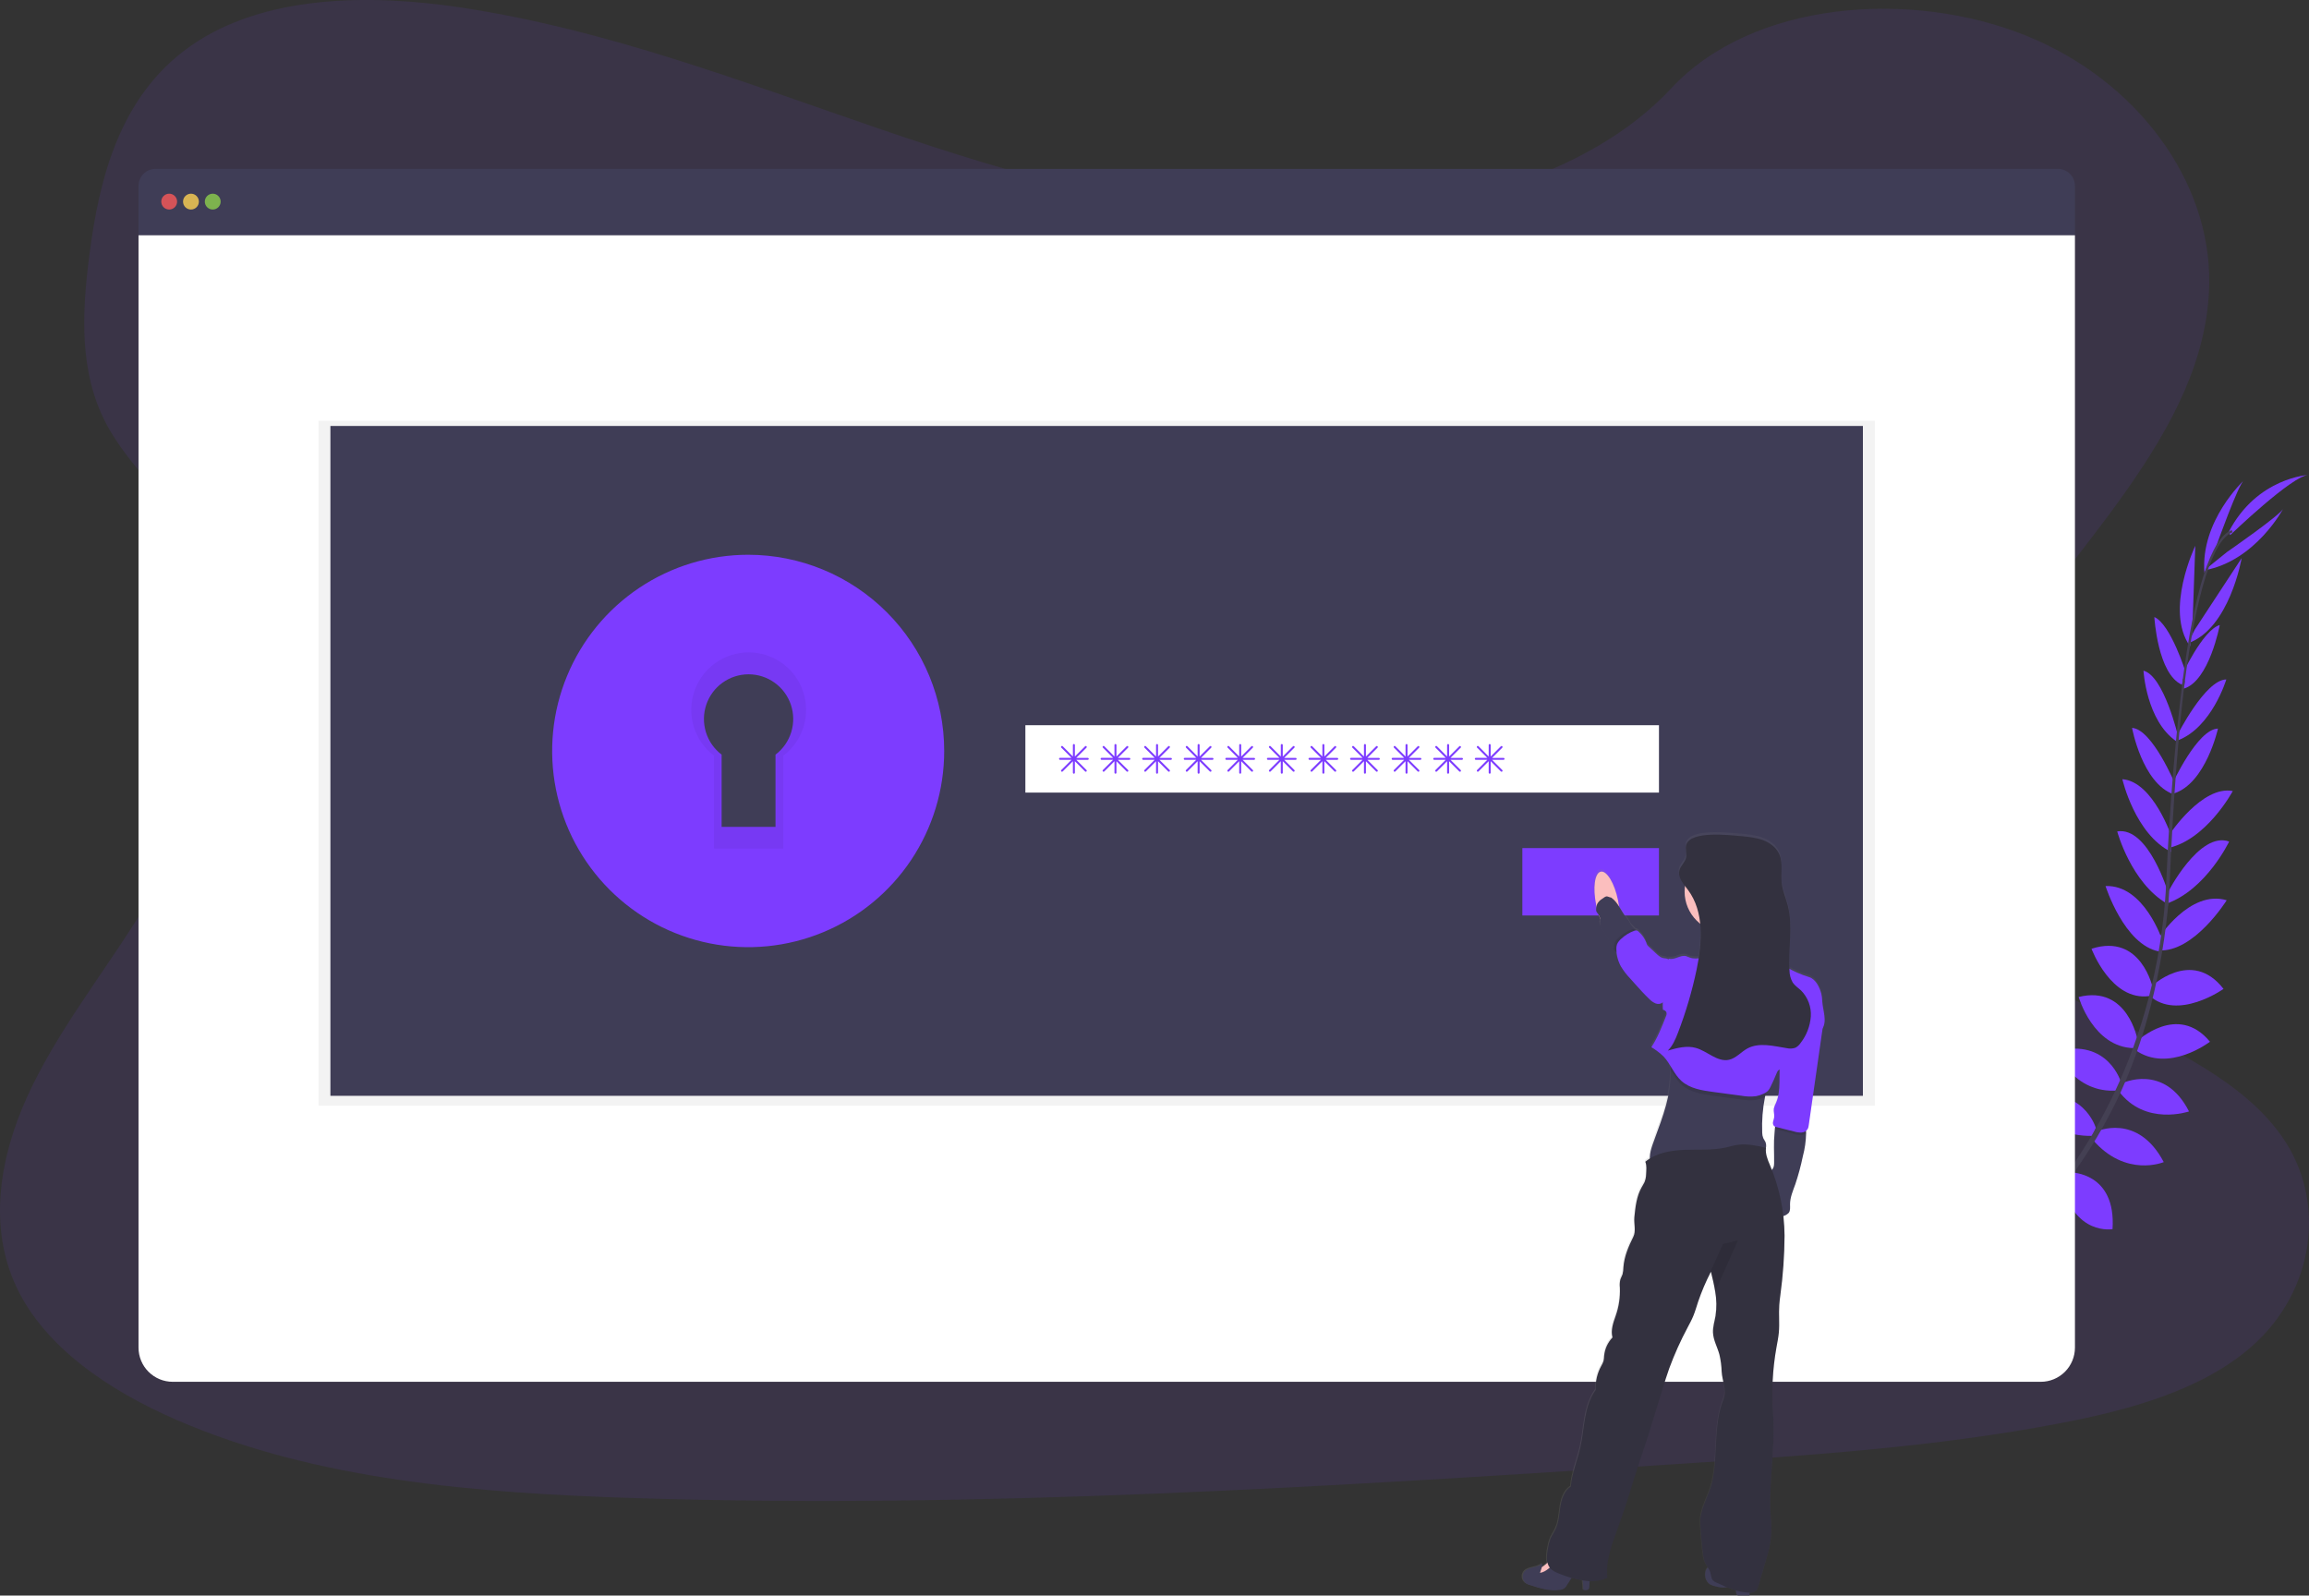 <svg width="178" height="123" viewBox="0 0 178 123" fill="none" xmlns="http://www.w3.org/2000/svg">
<rect x="0" y="0" width="178" height="123" fill="#333333" stroke="none"/>
<g clip-path="url(#clip0_131_195)">
<path opacity="0.1" d="M100.682 16.745C89.272 16.761 78.29 13.523 67.786 9.927C57.281 6.33 46.858 2.303 35.66 0.597C28.459 -0.5 20.27 -0.4 14.641 3.583C9.222 7.415 7.653 13.757 6.896 19.616C6.327 24.023 6.064 28.65 8.197 32.681C9.677 35.48 12.211 37.787 13.997 40.455C20.23 49.734 16.482 61.589 10.424 71.084C7.583 75.539 4.255 79.809 2.108 84.519C-0.04 89.229 -0.92 94.57 1.27 99.219C3.44 103.827 8.343 107.171 13.604 109.455C24.289 114.103 36.729 115.099 48.834 115.483C75.631 116.333 102.48 114.598 129.257 112.862C139.166 112.221 149.12 111.574 158.824 109.715C164.212 108.684 169.761 107.153 173.581 103.798C178.43 99.539 179.423 92.584 175.894 87.585C169.976 79.201 154.372 77.62 150.129 68.548C147.789 63.553 149.807 57.826 152.778 53.012C159.152 42.682 170.124 33.43 170.309 21.877C170.435 13.943 164.73 6.204 156.208 2.755C147.276 -0.856 135.097 0.073 128.839 6.804C122.404 13.739 110.756 16.735 100.682 16.745Z" fill="#7D3CFF"/>
<path d="M151.496 98.597C151.496 98.597 149.62 97.358 147.761 98.239C147.761 98.239 148.334 99.342 150.687 99.239L151.496 98.597Z" fill="#7D3CFF"/>
<path d="M151.734 98.662C151.734 98.662 152.305 100.838 150.873 102.318C150.873 102.318 150.013 101.422 150.873 99.225L151.734 98.662Z" fill="#7D3CFF"/>
<path d="M154.067 96.574C154.067 96.574 153.928 94.724 149.753 95.338C149.753 95.338 149.733 96.531 151.199 97.097C152.664 97.662 153.336 97.185 154.067 96.574Z" fill="#7D3CFF"/>
<path d="M154.329 96.562C154.329 96.562 156.094 97.129 154.52 101.047C154.52 101.047 153.355 100.788 153.146 99.228C152.937 97.668 153.557 97.13 154.329 96.562Z" fill="#7D3CFF"/>
<path d="M156.686 93.937C156.686 93.937 156.925 90.892 152.659 91.204C152.659 91.204 152.354 93.954 155.933 94.669L156.686 93.937Z" fill="#7D3CFF"/>
<path d="M159.505 90.5C159.505 90.5 158.92 87.048 154.656 88.076C154.656 88.076 154.64 91.06 158.809 91.322L159.505 90.5Z" fill="#7D3CFF"/>
<path d="M161.566 86.946C161.566 86.946 160.586 83.585 156.361 84.59C156.361 84.59 157.367 87.614 161.285 87.566L161.566 86.946Z" fill="#7D3CFF"/>
<path d="M163.523 83.475C163.523 83.475 162.565 79.987 158.485 81.03C158.485 81.03 159.847 84.344 163.252 84.065L163.523 83.475Z" fill="#7D3CFF"/>
<path d="M164.783 80.178C164.783 80.178 164.047 75.912 160.244 76.856C160.244 76.856 161.349 80.737 164.504 80.8L164.783 80.178Z" fill="#7D3CFF"/>
<path d="M165.966 76.195C165.966 76.195 165.082 71.896 161.234 73.139C161.234 73.139 162.742 77.203 165.693 76.783L165.966 76.195Z" fill="#7D3CFF"/>
<path d="M166.693 72.489C166.693 72.489 165.29 68.188 162.315 68.304C162.315 68.304 163.748 72.846 166.444 73.346L166.693 72.489Z" fill="#7D3CFF"/>
<path d="M167.163 68.871C167.163 68.871 165.637 63.695 163.216 64.093C163.216 64.093 164.272 68.05 167.077 69.677L167.163 68.871Z" fill="#7D3CFF"/>
<path d="M167.428 64.555C167.428 64.555 165.997 60.242 163.612 60.069C163.612 60.069 164.586 64.313 167.381 65.676L167.428 64.555Z" fill="#7D3CFF"/>
<path d="M167.717 60.528C167.717 60.528 165.933 56.21 164.359 56.112C164.359 56.112 165.134 60.364 167.564 61.236L167.717 60.528Z" fill="#7D3CFF"/>
<path d="M167.914 56.782C167.914 56.782 166.816 52.093 165.24 51.703C165.24 51.703 165.455 55.539 167.755 57.133L167.914 56.782Z" fill="#7D3CFF"/>
<path d="M168.509 51.874C168.509 51.874 167.355 48.136 166.078 47.566C166.078 47.566 166.329 51.974 168.215 52.788L168.509 51.874Z" fill="#7D3CFF"/>
<path d="M169.002 48.666L169.234 42.075C169.234 42.075 166.845 47.043 168.83 49.822L169.002 48.666Z" fill="#7D3CFF"/>
<path d="M170.846 42.11C170.846 42.11 172.566 37.298 172.983 37.029C172.983 37.029 169.61 40.152 169.939 44.168L170.846 42.11Z" fill="#7D3CFF"/>
<path d="M156.802 93.914C156.802 93.914 159.827 93.518 159.737 97.798C159.737 97.798 157.003 98.244 156.11 94.704L156.802 93.914Z" fill="#7D3CFF"/>
<path d="M159.648 90.383C159.648 90.383 163.144 90.373 162.854 94.753C162.854 94.753 159.919 95.278 158.951 91.212L159.648 90.383Z" fill="#7D3CFF"/>
<path d="M161.599 87.229C161.599 87.229 164.773 85.739 166.803 89.584C166.803 89.584 163.872 90.825 161.318 87.85L161.599 87.229Z" fill="#7D3CFF"/>
<path d="M163.593 83.507C163.593 83.507 166.842 81.923 168.75 85.678C168.75 85.678 165.365 86.845 163.324 84.101L163.593 83.507Z" fill="#7D3CFF"/>
<path d="M164.742 80.271C164.742 80.271 167.87 77.281 170.365 80.305C170.365 80.305 167.17 82.766 164.599 80.937L164.742 80.271Z" fill="#7D3CFF"/>
<path d="M165.789 76.093C165.789 76.093 168.935 73.037 171.411 76.233C171.411 76.233 167.88 78.743 165.676 76.734L165.789 76.093Z" fill="#7D3CFF"/>
<path d="M166.377 72.366C166.377 72.366 168.801 68.547 171.655 69.399C171.655 69.399 169.139 73.443 166.404 73.263L166.377 72.366Z" fill="#7D3CFF"/>
<path d="M167.091 68.846C167.091 68.846 169.533 64.037 171.844 64.874C171.844 64.874 170.083 68.571 167.028 69.658L167.091 68.846Z" fill="#7D3CFF"/>
<path d="M167.261 64.304C167.261 64.304 169.771 60.518 172.124 60.981C172.124 60.981 170.071 64.821 167.016 65.4L167.261 64.304Z" fill="#7D3CFF"/>
<path d="M167.456 60.444C167.456 60.444 169.402 56.195 170.983 56.166C170.983 56.166 170.049 60.384 167.587 61.165L167.456 60.444Z" fill="#7D3CFF"/>
<path d="M167.838 56.69C167.838 56.69 170 52.388 171.626 52.378C171.626 52.378 170.519 56.057 167.909 57.067L167.838 56.69Z" fill="#7D3CFF"/>
<path d="M168.163 52.143C168.163 52.143 169.781 48.583 171.121 48.18C171.121 48.18 170.312 52.519 168.341 53.087L168.163 52.143Z" fill="#7D3CFF"/>
<path d="M169.194 48.536L172.81 43.022C172.81 43.022 171.884 48.461 168.666 49.592L169.194 48.536Z" fill="#7D3CFF"/>
<path d="M171.676 42.555C171.676 42.555 175.878 39.652 176.031 39.183C176.031 39.183 173.894 43.248 169.926 43.967L171.676 42.555Z" fill="#7D3CFF"/>
<path d="M171.928 41.248C171.928 41.248 176.753 36.606 177.985 36.61C177.985 36.61 174.006 36.792 171.812 41.001L171.928 41.248Z" fill="#7D3CFF"/>
<path d="M168.21 52.832L168.385 52.855C169.292 45.752 170.614 41.55 172.107 41.035L172.049 40.867C170.466 41.417 169.135 45.555 168.21 52.832Z" fill="#444053"/>
<path d="M166.876 69.818L167.141 69.839C167.198 69.176 167.241 68.498 167.27 67.821C167.523 61.942 167.915 56.543 168.431 52.496L168.279 52.305C167.761 56.361 167.257 61.922 167.004 67.811C166.975 68.483 166.932 69.158 166.876 69.818Z" fill="#444053"/>
<path d="M146.545 101.985C146.59 101.966 151.266 99.876 156.118 94.892C158.961 91.973 161.323 88.621 163.116 84.961C165.36 80.389 166.728 74.769 167.186 69.311L166.909 69.441C165.879 81.693 160.306 90.066 155.875 94.626C151.07 99.565 146.447 101.634 146.401 101.654L146.545 101.985Z" fill="#444053"/>
<path d="M158.65 13.021H11.985C11.639 13.021 11.306 13.159 11.061 13.404C10.816 13.649 10.678 13.982 10.678 14.329V18.139H159.957V14.329C159.957 13.982 159.819 13.649 159.574 13.404C159.329 13.159 158.997 13.021 158.65 13.021Z" fill="#3F3D56"/>
<path d="M10.678 18.139V103.884C10.678 104.584 10.956 105.255 11.45 105.749C11.944 106.244 12.614 106.521 13.313 106.521H157.322C158.021 106.521 158.691 106.244 159.185 105.749C159.679 105.255 159.957 104.584 159.957 103.884V18.139H10.678Z" fill="white"/>
<path opacity="0.8" d="M13.043 16.153C13.38 16.153 13.653 15.88 13.653 15.542C13.653 15.205 13.38 14.931 13.043 14.931C12.706 14.931 12.432 15.205 12.432 15.542C12.432 15.88 12.706 16.153 13.043 16.153Z" fill="#FA5959"/>
<path opacity="0.8" d="M14.722 16.153C15.059 16.153 15.332 15.88 15.332 15.542C15.332 15.205 15.059 14.931 14.722 14.931C14.385 14.931 14.111 15.205 14.111 15.542C14.111 15.88 14.385 16.153 14.722 16.153Z" fill="#FED253"/>
<path opacity="0.8" d="M16.401 16.153C16.738 16.153 17.011 15.88 17.011 15.542C17.011 15.205 16.738 14.931 16.401 14.931C16.064 14.931 15.79 15.205 15.79 15.542C15.79 15.88 16.064 16.153 16.401 16.153Z" fill="#8CCF4D"/>
<path opacity="0.05" d="M144.527 32.436H24.555V85.239H144.527V32.436Z" fill="black"/>
<path d="M143.611 32.837H25.471V84.475H143.611V32.837Z" fill="#3F3D56"/>
<path d="M57.677 46.127C55.352 46.127 53.08 46.817 51.147 48.109C49.214 49.402 47.708 51.239 46.818 53.389C45.929 55.538 45.696 57.904 46.15 60.186C46.603 62.468 47.722 64.564 49.366 66.209C51.01 67.854 53.104 68.975 55.384 69.428C57.664 69.882 60.027 69.649 62.174 68.759C64.322 67.869 66.157 66.361 67.449 64.426C68.74 62.492 69.43 60.217 69.43 57.891C69.43 56.346 69.126 54.816 68.535 53.389C67.944 51.962 67.079 50.665 65.987 49.572C64.896 48.48 63.6 47.613 62.174 47.022C60.748 46.431 59.22 46.127 57.677 46.127ZM59.785 58.173V63.743H55.63V58.173C55.055 57.738 54.631 57.132 54.419 56.443C54.206 55.753 54.215 55.014 54.444 54.33C54.674 53.645 55.112 53.051 55.698 52.629C56.283 52.208 56.986 51.981 57.707 51.981C58.428 51.981 59.131 52.208 59.717 52.629C60.302 53.051 60.741 53.645 60.97 54.33C61.2 55.014 61.209 55.753 60.996 56.443C60.783 57.132 60.36 57.738 59.785 58.173Z" fill="#7D3CFF"/>
<path opacity="0.05" d="M57.677 46.127C55.352 46.127 53.08 46.817 51.147 48.109C49.214 49.402 47.708 51.239 46.818 53.389C45.929 55.538 45.696 57.904 46.15 60.186C46.603 62.468 47.722 64.564 49.366 66.209C51.01 67.854 53.104 68.975 55.384 69.428C57.664 69.882 60.027 69.649 62.174 68.759C64.322 67.869 66.157 66.361 67.449 64.426C68.74 62.492 69.43 60.217 69.43 57.891C69.43 56.346 69.126 54.816 68.535 53.389C67.944 51.962 67.079 50.665 65.987 49.572C64.896 48.48 63.6 47.613 62.174 47.022C60.748 46.431 59.22 46.127 57.677 46.127ZM59.785 58.173V63.743H55.63V58.173C55.055 57.738 54.631 57.132 54.419 56.443C54.206 55.753 54.215 55.014 54.444 54.33C54.674 53.645 55.112 53.051 55.698 52.629C56.283 52.208 56.986 51.981 57.707 51.981C58.428 51.981 59.131 52.208 59.717 52.629C60.302 53.051 60.741 53.645 60.97 54.33C61.2 55.014 61.209 55.753 60.996 56.443C60.783 57.132 60.36 57.738 59.785 58.173Z" fill="black"/>
<path d="M57.677 42.766C54.688 42.766 51.767 43.653 49.282 45.315C46.797 46.977 44.86 49.339 43.716 52.103C42.572 54.866 42.273 57.907 42.856 60.841C43.439 63.775 44.878 66.47 46.992 68.586C49.105 70.701 51.797 72.141 54.729 72.725C57.66 73.309 60.698 73.009 63.459 71.864C66.221 70.72 68.581 68.781 70.241 66.294C71.901 63.806 72.788 60.882 72.788 57.891C72.788 53.879 71.196 50.032 68.362 47.196C65.528 44.359 61.684 42.766 57.677 42.766ZM60.386 58.254V65.415H55.044V58.254C54.304 57.694 53.759 56.916 53.486 56.029C53.212 55.142 53.223 54.191 53.519 53.311C53.814 52.431 54.378 51.666 55.13 51.124C55.883 50.582 56.787 50.291 57.715 50.291C58.642 50.291 59.546 50.582 60.299 51.124C61.052 51.666 61.616 52.431 61.911 53.311C62.206 54.191 62.218 55.142 61.944 56.029C61.671 56.916 61.126 57.694 60.386 58.254Z" fill="#7D3CFF"/>
<path d="M127.889 55.906H79.046V61.1H127.889V55.906Z" fill="white"/>
<path d="M127.889 65.378H117.358V70.573H127.889V65.378Z" fill="#7D3CFF"/>
<path d="M83.854 58.425H82.97L83.756 57.64C83.77 57.626 83.778 57.606 83.778 57.586C83.778 57.566 83.77 57.546 83.756 57.532C83.749 57.524 83.741 57.519 83.731 57.515C83.722 57.511 83.712 57.509 83.702 57.509C83.692 57.509 83.682 57.511 83.673 57.515C83.663 57.519 83.655 57.524 83.648 57.532L82.862 58.318V57.432C82.862 57.412 82.854 57.393 82.839 57.378C82.825 57.364 82.806 57.356 82.785 57.356C82.765 57.356 82.746 57.364 82.732 57.379C82.718 57.393 82.71 57.412 82.709 57.432V58.318L81.924 57.527C81.917 57.52 81.909 57.514 81.9 57.51C81.89 57.506 81.88 57.504 81.87 57.504C81.86 57.504 81.85 57.506 81.841 57.51C81.832 57.514 81.823 57.52 81.816 57.527C81.802 57.541 81.794 57.561 81.794 57.581C81.794 57.602 81.802 57.621 81.816 57.636L82.602 58.421H81.717C81.697 58.421 81.678 58.429 81.663 58.444C81.649 58.458 81.641 58.477 81.641 58.497C81.641 58.517 81.649 58.537 81.663 58.551C81.677 58.566 81.697 58.574 81.717 58.574H82.602L81.816 59.36C81.802 59.375 81.794 59.394 81.794 59.415C81.794 59.435 81.802 59.454 81.816 59.469C81.831 59.483 81.85 59.49 81.87 59.49C81.891 59.49 81.91 59.483 81.924 59.469L82.709 58.682V59.567C82.709 59.587 82.717 59.606 82.731 59.621C82.746 59.635 82.765 59.643 82.785 59.643C82.806 59.643 82.825 59.635 82.839 59.621C82.854 59.606 82.862 59.587 82.862 59.567V58.682L83.648 59.469C83.662 59.483 83.682 59.49 83.702 59.49C83.722 59.49 83.742 59.483 83.756 59.469C83.77 59.454 83.778 59.435 83.778 59.415C83.778 59.394 83.77 59.375 83.756 59.36L82.97 58.574H83.854C83.874 58.574 83.894 58.566 83.908 58.551C83.922 58.537 83.93 58.517 83.93 58.497C83.929 58.478 83.92 58.459 83.906 58.446C83.892 58.433 83.873 58.425 83.854 58.425Z" fill="#7D3CFF"/>
<path d="M87.059 58.425H86.175L86.962 57.64C86.976 57.626 86.983 57.606 86.983 57.586C86.983 57.566 86.976 57.546 86.962 57.532C86.954 57.524 86.946 57.519 86.937 57.515C86.927 57.511 86.917 57.509 86.907 57.509C86.897 57.509 86.887 57.511 86.878 57.515C86.869 57.519 86.86 57.524 86.853 57.532L86.067 58.318V57.432C86.067 57.412 86.059 57.393 86.045 57.378C86.03 57.364 86.011 57.356 85.991 57.356C85.971 57.356 85.951 57.364 85.937 57.379C85.923 57.393 85.915 57.412 85.914 57.432V58.318L85.13 57.527C85.123 57.52 85.114 57.514 85.105 57.51C85.096 57.506 85.086 57.504 85.076 57.504C85.066 57.504 85.056 57.506 85.046 57.51C85.037 57.514 85.029 57.52 85.022 57.527C85.007 57.541 84.999 57.561 84.999 57.581C84.999 57.602 85.007 57.621 85.022 57.636L85.808 58.421H84.922C84.902 58.421 84.883 58.429 84.869 58.444C84.855 58.458 84.846 58.477 84.846 58.497C84.846 58.517 84.854 58.537 84.868 58.551C84.883 58.566 84.902 58.574 84.922 58.574H85.808L85.022 59.36C85.007 59.375 84.999 59.394 84.999 59.415C84.999 59.435 85.007 59.454 85.022 59.469C85.036 59.483 85.055 59.49 85.076 59.49C85.096 59.49 85.115 59.483 85.13 59.469L85.914 58.682V59.567C85.914 59.587 85.922 59.606 85.937 59.621C85.951 59.635 85.971 59.643 85.991 59.643C86.011 59.643 86.03 59.635 86.045 59.621C86.059 59.606 86.067 59.587 86.067 59.567V58.682L86.853 59.469C86.868 59.483 86.887 59.49 86.907 59.49C86.927 59.49 86.947 59.483 86.962 59.469C86.976 59.454 86.983 59.435 86.983 59.415C86.983 59.394 86.976 59.375 86.962 59.36L86.175 58.574H87.059C87.079 58.574 87.099 58.566 87.113 58.551C87.127 58.537 87.135 58.517 87.135 58.497C87.134 58.478 87.126 58.459 87.112 58.446C87.097 58.433 87.079 58.425 87.059 58.425Z" fill="#7D3CFF"/>
<path d="M90.264 58.425H89.381L90.167 57.64C90.181 57.626 90.189 57.606 90.189 57.586C90.189 57.566 90.181 57.546 90.167 57.532C90.16 57.524 90.151 57.519 90.142 57.515C90.133 57.511 90.123 57.509 90.113 57.509C90.103 57.509 90.093 57.511 90.083 57.515C90.074 57.519 90.066 57.524 90.058 57.532L89.272 58.318V57.432C89.272 57.412 89.264 57.393 89.25 57.378C89.236 57.364 89.216 57.356 89.196 57.356C89.176 57.356 89.157 57.364 89.142 57.379C89.128 57.393 89.12 57.412 89.12 57.432V58.318L88.335 57.527C88.328 57.52 88.32 57.514 88.31 57.51C88.301 57.506 88.291 57.504 88.281 57.504C88.271 57.504 88.261 57.506 88.252 57.51C88.242 57.514 88.234 57.52 88.227 57.527C88.213 57.541 88.205 57.561 88.205 57.581C88.205 57.602 88.213 57.621 88.227 57.636L89.013 58.421H88.128C88.108 58.421 88.088 58.429 88.074 58.444C88.06 58.458 88.052 58.477 88.051 58.497C88.051 58.517 88.059 58.537 88.074 58.551C88.088 58.566 88.107 58.574 88.128 58.574H89.013L88.227 59.36C88.213 59.375 88.205 59.394 88.205 59.415C88.205 59.435 88.213 59.454 88.227 59.469C88.242 59.483 88.261 59.49 88.281 59.49C88.301 59.49 88.32 59.483 88.335 59.469L89.12 58.682V59.567C89.12 59.587 89.128 59.606 89.142 59.621C89.156 59.635 89.176 59.643 89.196 59.643C89.216 59.643 89.236 59.635 89.25 59.621C89.264 59.606 89.272 59.587 89.272 59.567V58.682L90.058 59.469C90.073 59.483 90.093 59.49 90.113 59.49C90.133 59.49 90.152 59.483 90.167 59.469C90.181 59.454 90.189 59.435 90.189 59.415C90.189 59.394 90.181 59.375 90.167 59.36L89.381 58.574H90.264C90.285 58.574 90.304 58.566 90.319 58.551C90.333 58.537 90.341 58.517 90.341 58.497C90.34 58.478 90.331 58.459 90.317 58.446C90.303 58.433 90.284 58.425 90.264 58.425Z" fill="#7D3CFF"/>
<path d="M93.47 58.425H92.586L93.372 57.64C93.386 57.626 93.394 57.606 93.394 57.586C93.394 57.566 93.386 57.546 93.372 57.532C93.365 57.524 93.357 57.519 93.347 57.515C93.338 57.511 93.328 57.509 93.318 57.509C93.308 57.509 93.298 57.511 93.289 57.515C93.279 57.519 93.271 57.524 93.264 57.532L92.478 58.318V57.432C92.478 57.412 92.47 57.393 92.455 57.378C92.441 57.364 92.422 57.356 92.401 57.356C92.381 57.356 92.362 57.364 92.348 57.379C92.334 57.393 92.326 57.412 92.325 57.432V58.318L91.541 57.527C91.534 57.52 91.525 57.514 91.516 57.51C91.507 57.506 91.496 57.504 91.486 57.504C91.476 57.504 91.466 57.506 91.457 57.51C91.448 57.514 91.439 57.52 91.432 57.527C91.418 57.541 91.41 57.561 91.41 57.581C91.41 57.602 91.418 57.621 91.432 57.636L92.218 58.421H91.333C91.313 58.421 91.294 58.429 91.279 58.444C91.265 58.458 91.257 58.477 91.257 58.497C91.257 58.517 91.265 58.537 91.279 58.551C91.293 58.566 91.313 58.574 91.333 58.574H92.218L91.432 59.36C91.418 59.375 91.41 59.394 91.41 59.415C91.41 59.435 91.418 59.454 91.432 59.469C91.447 59.483 91.466 59.49 91.486 59.49C91.507 59.49 91.526 59.483 91.541 59.469L92.325 58.682V59.567C92.325 59.587 92.333 59.606 92.347 59.621C92.362 59.635 92.381 59.643 92.401 59.643C92.422 59.643 92.441 59.635 92.455 59.621C92.47 59.606 92.478 59.587 92.478 59.567V58.682L93.264 59.469C93.279 59.483 93.298 59.49 93.318 59.49C93.338 59.49 93.358 59.483 93.372 59.469C93.386 59.454 93.394 59.435 93.394 59.415C93.394 59.394 93.386 59.375 93.372 59.36L92.586 58.574H93.47C93.49 58.574 93.51 58.566 93.524 58.551C93.538 58.537 93.546 58.517 93.546 58.497C93.545 58.478 93.537 58.459 93.522 58.446C93.508 58.433 93.489 58.425 93.47 58.425Z" fill="#7D3CFF"/>
<path d="M96.675 58.425H95.792L96.578 57.64C96.592 57.626 96.6 57.606 96.6 57.586C96.6 57.566 96.592 57.546 96.578 57.532C96.571 57.524 96.562 57.519 96.553 57.515C96.543 57.511 96.534 57.509 96.523 57.509C96.513 57.509 96.503 57.511 96.494 57.515C96.485 57.519 96.476 57.524 96.469 57.532L95.683 58.318V57.432C95.683 57.412 95.675 57.393 95.661 57.378C95.647 57.364 95.627 57.356 95.607 57.356C95.587 57.356 95.568 57.364 95.553 57.379C95.539 57.393 95.531 57.412 95.531 57.432V58.318L94.746 57.527C94.739 57.52 94.731 57.514 94.721 57.51C94.712 57.506 94.702 57.504 94.692 57.504C94.682 57.504 94.672 57.506 94.662 57.51C94.653 57.514 94.645 57.52 94.638 57.527C94.624 57.541 94.616 57.561 94.616 57.581C94.616 57.602 94.624 57.621 94.638 57.636L95.424 58.421H94.538C94.518 58.421 94.499 58.429 94.485 58.444C94.471 58.458 94.463 58.477 94.462 58.497C94.462 58.517 94.47 58.537 94.484 58.551C94.499 58.566 94.518 58.574 94.538 58.574H95.424L94.638 59.36C94.624 59.375 94.616 59.394 94.616 59.415C94.616 59.435 94.624 59.454 94.638 59.469C94.652 59.483 94.672 59.49 94.692 59.49C94.712 59.49 94.731 59.483 94.746 59.469L95.531 58.682V59.567C95.531 59.587 95.539 59.606 95.553 59.621C95.567 59.635 95.587 59.643 95.607 59.643C95.627 59.643 95.647 59.635 95.661 59.621C95.675 59.606 95.683 59.587 95.683 59.567V58.682L96.469 59.469C96.484 59.483 96.503 59.49 96.523 59.49C96.544 59.49 96.563 59.483 96.578 59.469C96.592 59.454 96.6 59.435 96.6 59.415C96.6 59.394 96.592 59.375 96.578 59.36L95.792 58.574H96.675C96.696 58.574 96.715 58.566 96.729 58.551C96.744 58.537 96.752 58.517 96.752 58.497C96.751 58.478 96.742 58.459 96.728 58.446C96.714 58.433 96.695 58.425 96.675 58.425Z" fill="#7D3CFF"/>
<path d="M99.881 58.425H98.997L99.783 57.64C99.797 57.626 99.805 57.606 99.805 57.586C99.805 57.566 99.797 57.546 99.783 57.532C99.776 57.524 99.767 57.519 99.758 57.515C99.749 57.511 99.739 57.509 99.729 57.509C99.719 57.509 99.709 57.511 99.7 57.515C99.69 57.519 99.682 57.524 99.675 57.532L98.889 58.318V57.432C98.889 57.412 98.88 57.393 98.866 57.378C98.852 57.364 98.832 57.356 98.812 57.356C98.792 57.356 98.773 57.364 98.759 57.379C98.745 57.393 98.736 57.412 98.736 57.432V58.318L97.951 57.527C97.944 57.52 97.936 57.514 97.927 57.51C97.917 57.506 97.907 57.504 97.897 57.504C97.887 57.504 97.877 57.506 97.868 57.51C97.859 57.514 97.85 57.52 97.843 57.527C97.829 57.541 97.821 57.561 97.821 57.581C97.821 57.602 97.829 57.621 97.843 57.636L98.629 58.421H97.744C97.724 58.421 97.704 58.429 97.69 58.444C97.676 58.458 97.668 58.477 97.668 58.497C97.668 58.517 97.675 58.537 97.69 58.551C97.704 58.566 97.724 58.574 97.744 58.574H98.629L97.843 59.36C97.829 59.375 97.821 59.394 97.821 59.415C97.821 59.435 97.829 59.454 97.843 59.469C97.858 59.483 97.877 59.49 97.897 59.49C97.917 59.49 97.937 59.483 97.951 59.469L98.736 58.682V59.567C98.736 59.587 98.744 59.606 98.758 59.621C98.773 59.635 98.792 59.643 98.812 59.643C98.832 59.643 98.852 59.635 98.866 59.621C98.88 59.606 98.889 59.587 98.889 59.567V58.682L99.675 59.469C99.689 59.483 99.709 59.49 99.729 59.49C99.749 59.49 99.768 59.483 99.783 59.469C99.797 59.454 99.805 59.435 99.805 59.415C99.805 59.394 99.797 59.375 99.783 59.36L98.997 58.574H99.881C99.901 58.574 99.92 58.566 99.935 58.551C99.949 58.537 99.957 58.517 99.957 58.497C99.956 58.478 99.947 58.459 99.933 58.446C99.919 58.433 99.9 58.425 99.881 58.425Z" fill="#7D3CFF"/>
<path d="M103.086 58.425H102.202L102.988 57.64C103.002 57.626 103.01 57.606 103.01 57.586C103.01 57.566 103.002 57.546 102.988 57.532C102.981 57.524 102.973 57.519 102.963 57.515C102.954 57.511 102.944 57.509 102.934 57.509C102.924 57.509 102.914 57.511 102.905 57.515C102.895 57.519 102.887 57.524 102.88 57.532L102.094 58.318V57.432C102.094 57.412 102.086 57.393 102.072 57.378C102.057 57.364 102.038 57.356 102.018 57.356C101.997 57.356 101.978 57.364 101.964 57.379C101.95 57.393 101.942 57.412 101.941 57.432V58.318L101.157 57.527C101.15 57.52 101.141 57.514 101.132 57.51C101.123 57.506 101.113 57.504 101.103 57.504C101.092 57.504 101.082 57.506 101.073 57.51C101.064 57.514 101.055 57.52 101.048 57.527C101.034 57.541 101.026 57.561 101.026 57.581C101.026 57.602 101.034 57.621 101.048 57.636L101.834 58.421H100.949C100.929 58.421 100.91 58.429 100.896 58.444C100.881 58.458 100.873 58.477 100.873 58.497C100.873 58.517 100.881 58.537 100.895 58.551C100.909 58.566 100.929 58.574 100.949 58.574H101.834L101.048 59.36C101.034 59.375 101.026 59.394 101.026 59.415C101.026 59.435 101.034 59.454 101.048 59.469C101.063 59.483 101.082 59.49 101.103 59.49C101.123 59.49 101.142 59.483 101.157 59.469L101.941 58.682V59.567C101.941 59.587 101.949 59.606 101.964 59.621C101.978 59.635 101.997 59.643 102.018 59.643C102.038 59.643 102.057 59.635 102.072 59.621C102.086 59.606 102.094 59.587 102.094 59.567V58.682L102.88 59.469C102.895 59.483 102.914 59.49 102.934 59.49C102.954 59.49 102.974 59.483 102.988 59.469C103.002 59.454 103.01 59.435 103.01 59.415C103.01 59.394 103.002 59.375 102.988 59.36L102.202 58.574H103.086C103.106 58.574 103.126 58.566 103.14 58.551C103.154 58.537 103.162 58.517 103.162 58.497C103.161 58.478 103.153 58.459 103.138 58.446C103.124 58.433 103.105 58.425 103.086 58.425Z" fill="#7D3CFF"/>
<path d="M106.291 58.425H105.408L106.194 57.64C106.208 57.626 106.216 57.606 106.216 57.586C106.216 57.566 106.208 57.546 106.194 57.532C106.187 57.524 106.178 57.519 106.169 57.515C106.16 57.511 106.15 57.509 106.14 57.509C106.13 57.509 106.12 57.511 106.11 57.515C106.101 57.519 106.092 57.524 106.085 57.532L105.299 58.318V57.432C105.299 57.412 105.291 57.393 105.277 57.378C105.263 57.364 105.243 57.356 105.223 57.356C105.203 57.356 105.184 57.364 105.169 57.379C105.155 57.393 105.147 57.412 105.147 57.432V58.318L104.362 57.527C104.355 57.52 104.347 57.514 104.337 57.51C104.328 57.506 104.318 57.504 104.308 57.504C104.298 57.504 104.288 57.506 104.279 57.51C104.269 57.514 104.261 57.52 104.254 57.527C104.24 57.541 104.232 57.561 104.232 57.581C104.232 57.602 104.24 57.621 104.254 57.636L105.04 58.421H104.155C104.134 58.421 104.115 58.429 104.101 58.444C104.087 58.458 104.079 58.477 104.078 58.497C104.078 58.517 104.086 58.537 104.101 58.551C104.115 58.566 104.134 58.574 104.155 58.574H105.04L104.254 59.36C104.24 59.375 104.232 59.394 104.232 59.415C104.232 59.435 104.24 59.454 104.254 59.469C104.268 59.483 104.288 59.49 104.308 59.49C104.328 59.49 104.347 59.483 104.362 59.469L105.147 58.682V59.567C105.147 59.587 105.155 59.606 105.169 59.621C105.183 59.635 105.203 59.643 105.223 59.643C105.243 59.643 105.263 59.635 105.277 59.621C105.291 59.606 105.299 59.587 105.299 59.567V58.682L106.085 59.469C106.1 59.483 106.119 59.49 106.14 59.49C106.16 59.49 106.179 59.483 106.194 59.469C106.208 59.454 106.216 59.435 106.216 59.415C106.216 59.394 106.208 59.375 106.194 59.36L105.408 58.574H106.291C106.312 58.574 106.331 58.566 106.345 58.551C106.36 58.537 106.368 58.517 106.368 58.497C106.367 58.478 106.358 58.459 106.344 58.446C106.33 58.433 106.311 58.425 106.291 58.425Z" fill="#7D3CFF"/>
<path d="M109.497 58.425H108.613L109.399 57.64C109.413 57.626 109.421 57.606 109.421 57.586C109.421 57.566 109.413 57.546 109.399 57.532C109.392 57.524 109.384 57.519 109.374 57.515C109.365 57.511 109.355 57.509 109.345 57.509C109.335 57.509 109.325 57.511 109.316 57.515C109.306 57.519 109.298 57.524 109.291 57.532L108.505 58.318V57.432C108.505 57.412 108.497 57.393 108.482 57.378C108.468 57.364 108.449 57.356 108.428 57.356C108.408 57.356 108.389 57.364 108.375 57.379C108.361 57.393 108.352 57.412 108.352 57.432V58.318L107.567 57.527C107.56 57.52 107.552 57.514 107.543 57.51C107.533 57.506 107.523 57.504 107.513 57.504C107.503 57.504 107.493 57.506 107.484 57.51C107.475 57.514 107.466 57.52 107.459 57.527C107.445 57.541 107.437 57.561 107.437 57.581C107.437 57.602 107.445 57.621 107.459 57.636L108.245 58.421H107.36C107.34 58.421 107.321 58.429 107.306 58.444C107.292 58.458 107.284 58.477 107.284 58.497C107.284 58.517 107.292 58.537 107.306 58.551C107.32 58.566 107.34 58.574 107.36 58.574H108.245L107.459 59.36C107.445 59.375 107.437 59.394 107.437 59.415C107.437 59.435 107.445 59.454 107.459 59.469C107.474 59.483 107.493 59.49 107.513 59.49C107.533 59.49 107.553 59.483 107.567 59.469L108.352 58.682V59.567C108.352 59.587 108.36 59.606 108.374 59.621C108.389 59.635 108.408 59.643 108.428 59.643C108.449 59.643 108.468 59.635 108.482 59.621C108.497 59.606 108.505 59.587 108.505 59.567V58.682L109.291 59.469C109.305 59.483 109.325 59.49 109.345 59.49C109.365 59.49 109.384 59.483 109.399 59.469C109.413 59.454 109.421 59.435 109.421 59.415C109.421 59.394 109.413 59.375 109.399 59.36L108.613 58.574H109.497C109.517 58.574 109.536 58.566 109.551 58.551C109.565 58.537 109.573 58.517 109.573 58.497C109.572 58.478 109.563 58.459 109.549 58.446C109.535 58.433 109.516 58.425 109.497 58.425Z" fill="#7D3CFF"/>
<path d="M112.702 58.425H111.818L112.604 57.64C112.619 57.626 112.626 57.606 112.626 57.586C112.626 57.566 112.619 57.546 112.604 57.532C112.597 57.524 112.589 57.519 112.58 57.515C112.57 57.511 112.56 57.509 112.55 57.509C112.54 57.509 112.53 57.511 112.521 57.515C112.512 57.519 112.503 57.524 112.496 57.532L111.71 58.318V57.432C111.71 57.412 111.702 57.393 111.688 57.378C111.673 57.364 111.654 57.356 111.634 57.356C111.614 57.356 111.594 57.364 111.58 57.379C111.566 57.393 111.558 57.412 111.557 57.432V58.318L110.773 57.527C110.766 57.52 110.757 57.514 110.748 57.51C110.739 57.506 110.729 57.504 110.719 57.504C110.709 57.504 110.699 57.506 110.689 57.51C110.68 57.514 110.672 57.52 110.664 57.527C110.65 57.541 110.642 57.561 110.642 57.581C110.642 57.602 110.65 57.621 110.664 57.636L111.45 58.421H110.565C110.545 58.421 110.526 58.429 110.512 58.444C110.497 58.458 110.489 58.477 110.489 58.497C110.489 58.517 110.497 58.537 110.511 58.551C110.526 58.566 110.545 58.574 110.565 58.574H111.45L110.664 59.36C110.65 59.375 110.642 59.394 110.642 59.415C110.642 59.435 110.65 59.454 110.664 59.469C110.679 59.483 110.698 59.49 110.719 59.49C110.739 59.49 110.758 59.483 110.773 59.469L111.557 58.682V59.567C111.557 59.587 111.565 59.606 111.58 59.621C111.594 59.635 111.613 59.643 111.634 59.643C111.654 59.643 111.673 59.635 111.688 59.621C111.702 59.606 111.71 59.587 111.71 59.567V58.682L112.496 59.469C112.511 59.483 112.53 59.49 112.55 59.49C112.57 59.49 112.59 59.483 112.604 59.469C112.619 59.454 112.626 59.435 112.626 59.415C112.626 59.394 112.619 59.375 112.604 59.36L111.818 58.574H112.702C112.722 58.574 112.742 58.566 112.756 58.551C112.77 58.537 112.778 58.517 112.778 58.497C112.777 58.478 112.769 58.459 112.755 58.446C112.74 58.433 112.722 58.425 112.702 58.425Z" fill="#7D3CFF"/>
<path d="M115.907 58.425H115.024L115.81 57.64C115.824 57.626 115.832 57.606 115.832 57.586C115.832 57.566 115.824 57.546 115.81 57.532C115.803 57.524 115.794 57.519 115.785 57.515C115.776 57.511 115.766 57.509 115.756 57.509C115.745 57.509 115.735 57.511 115.726 57.515C115.717 57.519 115.708 57.524 115.701 57.532L114.915 58.318V57.432C114.915 57.412 114.907 57.393 114.893 57.378C114.879 57.364 114.859 57.356 114.839 57.356C114.819 57.356 114.8 57.364 114.785 57.379C114.771 57.393 114.763 57.412 114.763 57.432V58.318L113.978 57.527C113.971 57.52 113.963 57.514 113.953 57.51C113.944 57.506 113.934 57.504 113.924 57.504C113.914 57.504 113.904 57.506 113.895 57.51C113.885 57.514 113.877 57.52 113.87 57.527C113.856 57.541 113.848 57.561 113.848 57.581C113.848 57.602 113.856 57.621 113.87 57.636L114.656 58.421H113.771C113.75 58.421 113.731 58.429 113.717 58.444C113.703 58.458 113.695 58.477 113.694 58.497C113.694 58.517 113.702 58.537 113.717 58.551C113.731 58.566 113.75 58.574 113.771 58.574H114.656L113.87 59.36C113.856 59.375 113.848 59.394 113.848 59.415C113.848 59.435 113.856 59.454 113.87 59.469C113.884 59.483 113.904 59.49 113.924 59.49C113.944 59.49 113.963 59.483 113.978 59.469L114.763 58.682V59.567C114.763 59.587 114.771 59.606 114.785 59.621C114.799 59.635 114.819 59.643 114.839 59.643C114.859 59.643 114.879 59.635 114.893 59.621C114.907 59.606 114.915 59.587 114.915 59.567V58.682L115.701 59.469C115.716 59.483 115.735 59.49 115.756 59.49C115.776 59.49 115.795 59.483 115.81 59.469C115.824 59.454 115.832 59.435 115.832 59.415C115.832 59.394 115.824 59.375 115.81 59.36L115.024 58.574H115.907C115.928 58.574 115.947 58.566 115.961 58.551C115.976 58.537 115.984 58.517 115.984 58.497C115.983 58.478 115.974 58.459 115.96 58.446C115.946 58.433 115.927 58.425 115.907 58.425Z" fill="#7D3CFF"/>
<path d="M140.481 77.011C140.476 76.826 140.453 76.642 140.412 76.462C140.274 75.946 139.965 75.321 139.455 75.165C138.928 75.004 138.42 74.789 137.938 74.524C137.846 72.886 138.222 71.21 137.812 69.623C137.66 69.042 137.408 68.486 137.341 67.891C137.257 67.152 137.458 66.364 137.164 65.682C136.932 65.144 136.422 64.766 135.874 64.567C135.326 64.368 134.735 64.315 134.154 64.261C133.421 64.202 131.049 63.921 130.222 64.576C130.165 64.621 130.113 64.672 130.069 64.729C130.051 64.754 130.035 64.781 130.02 64.808L130.013 64.821C129.996 64.853 129.982 64.886 129.972 64.92C129.96 64.957 129.951 64.996 129.946 65.034C129.946 65.047 129.946 65.059 129.946 65.071C129.946 65.083 129.946 65.125 129.946 65.152V65.193C129.946 65.221 129.946 65.248 129.946 65.278C129.946 65.306 129.946 65.299 129.946 65.309C129.956 65.447 129.976 65.585 129.976 65.721C129.978 65.788 129.972 65.856 129.958 65.922C129.907 66.102 129.821 66.271 129.704 66.417L129.677 66.457C129.66 66.481 129.643 66.504 129.628 66.529C129.613 66.553 129.601 66.572 129.588 66.593C129.576 66.614 129.564 66.628 129.553 66.648C129.539 66.673 129.525 66.699 129.514 66.726C129.514 66.741 129.497 66.755 129.491 66.77C129.472 66.811 129.456 66.854 129.445 66.898C129.409 67.031 129.406 67.171 129.436 67.305C129.477 67.476 129.548 67.639 129.645 67.786C129.683 67.849 129.724 67.91 129.767 67.971L129.874 68.116C129.854 68.258 129.843 68.401 129.842 68.544C129.842 69.022 129.95 69.494 130.159 69.925C130.368 70.355 130.672 70.732 131.048 71.028C131.108 71.673 131.101 72.323 131.028 72.967C131.014 73.101 130.997 73.237 130.979 73.372C130.961 73.506 130.947 73.595 130.929 73.706C130.705 73.738 130.478 73.721 130.262 73.656C130.162 73.611 130.06 73.572 129.956 73.538C129.512 73.427 129.059 73.87 128.619 73.735C128.619 73.757 128.607 73.776 128.599 73.796C128.508 73.739 128.402 73.708 128.294 73.706C128.033 73.694 127.821 73.505 127.632 73.326L127.05 72.777C127.012 72.744 126.978 72.706 126.949 72.664C126.918 72.605 126.894 72.542 126.879 72.476C126.781 72.16 126.545 71.908 126.316 71.668C126.272 71.614 126.215 71.572 126.149 71.547C126.124 71.544 126.098 71.544 126.073 71.547C126.058 71.526 126.041 71.506 126.023 71.486C125.983 71.441 125.941 71.398 125.896 71.358C125.618 71.101 125.591 70.881 125.35 70.594C125.139 70.32 124.949 70.032 124.779 69.731C124.759 69.57 124.731 69.406 124.698 69.239C124.621 68.858 124.509 68.484 124.364 68.124L124.058 67.447L124.023 67.482C123.802 67.152 123.565 66.972 123.353 67.014C122.998 67.088 122.822 67.778 122.878 68.681L123.001 69.598C123.001 69.621 123.011 69.644 123.017 69.667C122.995 69.775 122.984 69.886 122.984 69.997C122.984 70.125 123.103 70.22 123.165 70.334C123.266 70.49 123.319 70.671 123.318 70.855C123.31 70.921 123.291 70.984 123.288 71.048C123.296 71.191 123.346 71.329 123.431 71.445L124.194 72.728L124.347 72.997L124.356 73.01C124.404 73.103 124.474 73.184 124.561 73.245C124.59 73.566 124.676 73.88 124.812 74.172C124.838 74.23 124.867 74.285 124.898 74.34C125.103 74.678 125.345 74.992 125.618 75.277L125.982 75.685C126.34 76.085 126.699 76.487 127.088 76.856C127.228 77.005 127.396 77.123 127.583 77.203C127.674 77.24 127.774 77.252 127.871 77.237C127.969 77.223 128.061 77.184 128.138 77.122C128.138 77.312 128.138 77.501 128.138 77.691C128.195 77.694 128.25 77.713 128.297 77.745C128.344 77.776 128.382 77.82 128.406 77.871C128.431 77.922 128.441 77.979 128.437 78.036C128.432 78.093 128.412 78.147 128.38 78.193C128.059 79.017 127.735 79.848 127.25 80.586C127.593 80.789 127.91 81.031 128.196 81.308C128.382 81.514 128.547 81.738 128.689 81.976C128.703 82.089 128.714 82.201 128.72 82.312C128.833 84.133 128.129 85.941 127.499 87.676C127.317 88.168 127.119 88.683 127.134 89.195C127.014 89.269 126.9 89.351 126.792 89.441C126.917 89.768 126.868 90.06 126.855 90.409C126.85 90.619 126.807 90.826 126.728 91.02C126.662 91.155 126.588 91.286 126.508 91.413C126.113 92.111 126.026 92.941 125.946 93.739C125.899 94.22 126.085 94.808 125.867 95.239C125.49 95.978 125.156 96.766 125.104 97.588C125.102 97.773 125.079 97.957 125.034 98.137C124.986 98.29 124.902 98.42 124.86 98.569C124.816 98.77 124.805 98.976 124.829 99.18C124.858 99.913 124.749 100.644 124.509 101.336C124.318 101.882 124.107 102.465 124.257 103.026C123.889 103.413 123.661 103.913 123.611 104.445C123.607 104.581 123.591 104.717 123.562 104.85C123.516 104.986 123.454 105.117 123.379 105.24C123.072 105.8 122.928 106.435 122.964 107.073C122.506 107.695 122.277 108.462 122.141 109.224C122.005 109.986 121.946 110.763 121.772 111.516C121.54 112.512 121.12 113.519 121.038 114.539C120.543 114.855 120.329 115.468 120.235 116.047C120.14 116.626 120.125 117.234 119.882 117.769C119.757 118.047 119.577 118.296 119.458 118.58C119.374 118.806 119.313 119.04 119.275 119.278C119.201 119.651 119.137 120.067 119.227 120.424C119.098 120.561 118.947 120.677 118.78 120.765C118.805 120.67 118.824 120.575 118.841 120.479C118.447 120.837 117.733 120.711 117.419 121.141C117.324 121.279 117.287 121.449 117.316 121.614C117.344 121.779 117.436 121.927 117.571 122.025C117.67 122.085 117.776 122.131 117.887 122.161C118.65 122.406 119.435 122.652 120.22 122.522C120.312 122.512 120.402 122.483 120.484 122.438C120.586 122.363 120.67 122.266 120.729 122.154C120.847 121.967 120.964 121.781 121.08 121.594C121.362 121.678 121.648 121.745 121.937 121.795C121.966 122.039 121.987 122.284 121.998 122.528C122.15 122.559 122.355 122.568 122.427 122.426C122.448 122.372 122.457 122.314 122.453 122.256C122.453 122.148 122.468 122.004 122.477 121.857H122.508C122.973 121.876 123.437 121.782 123.858 121.584C123.695 120.23 124.234 118.907 124.701 117.627C125.194 116.279 125.617 114.907 126.043 113.535C126.348 112.57 126.685 111.635 126.984 110.668C127.361 109.446 127.739 108.223 128.119 107.001C128.283 106.463 128.45 105.932 128.639 105.397C129.037 104.315 129.51 103.262 130.054 102.245C130.207 101.956 130.359 101.671 130.484 101.371C130.637 101.006 130.745 100.624 130.867 100.247C131.134 99.472 131.454 98.718 131.826 97.989C131.837 97.969 131.844 97.951 131.855 97.932C131.979 98.438 132.102 98.951 132.185 99.46C132.296 100.084 132.305 100.722 132.211 101.348C132.137 101.775 131.999 102.196 132.015 102.629C132.038 103.226 132.357 103.768 132.514 104.344C132.616 104.775 132.673 105.216 132.685 105.658C132.728 106.346 133.101 107.117 132.838 107.754C132.021 109.773 132.417 112.052 131.951 114.171C131.712 115.259 130.977 116.281 131.035 117.393C131.076 118.182 131.145 118.97 131.243 119.755C131.266 120.003 131.331 120.245 131.434 120.472C131.495 120.591 131.565 120.705 131.643 120.814C131.576 120.84 131.519 120.909 131.47 121.054C131.345 121.436 131.47 121.909 131.809 122.123C131.947 122.197 132.096 122.249 132.25 122.276C132.458 122.335 132.673 122.365 132.888 122.364C132.956 122.361 133.022 122.353 133.088 122.34C133.324 122.439 133.565 122.526 133.81 122.6C133.81 122.662 133.823 122.725 133.83 122.788C133.831 122.82 133.838 122.853 133.852 122.882C133.865 122.912 133.885 122.939 133.91 122.96C133.948 122.978 133.99 122.985 134.032 122.982H134.86C134.86 122.913 134.86 122.843 134.86 122.774C134.955 122.784 135.051 122.774 135.142 122.744C135.233 122.715 135.316 122.667 135.387 122.603C135.46 122.509 135.513 122.401 135.54 122.285C135.766 121.518 135.99 120.751 136.213 119.983C136.48 119.134 136.591 118.243 136.541 117.355C136.246 114.539 136.894 111.714 136.683 108.891C136.556 107.194 136.643 105.488 136.942 103.813C137.011 103.434 137.095 103.049 137.126 102.671C137.193 101.959 137.11 101.24 137.161 100.533C137.177 100.285 137.211 100.039 137.242 99.793C137.451 98.266 137.56 96.728 137.57 95.187C137.565 94.676 137.533 94.166 137.475 93.659C137.634 93.618 137.779 93.534 137.892 93.415C138.028 93.237 137.993 92.988 137.991 92.762C137.991 92.221 138.218 91.711 138.402 91.201C138.637 90.497 138.829 89.78 138.979 89.053C139.136 88.467 139.222 87.864 139.235 87.258C139.235 87.197 139.232 87.135 139.226 87.074C139.283 87.034 139.331 86.982 139.366 86.921C139.406 86.832 139.431 86.737 139.44 86.639C139.495 86.249 139.551 85.858 139.606 85.467C139.647 85.187 139.687 84.907 139.727 84.628L140.212 81.238C140.253 80.943 140.296 80.65 140.337 80.357L140.464 79.48C140.477 79.376 140.493 79.272 140.503 79.174C140.876 78.551 140.52 77.72 140.481 77.011ZM136.431 89.704C136.251 89.276 136.083 88.837 136.126 88.376H136.109C136.149 88.234 136.142 88.083 136.089 87.945C136.042 87.834 135.959 87.739 135.909 87.627C135.855 87.491 135.827 87.346 135.827 87.2C135.789 86.27 135.862 85.34 136.045 84.428C136.065 84.321 136.086 84.213 136.106 84.106C136.17 84.069 136.229 84.023 136.28 83.97C136.36 83.878 136.427 83.775 136.477 83.664C136.649 83.317 136.807 82.965 136.952 82.606C136.999 82.489 137.068 82.355 137.185 82.326C137.161 83.22 137.252 84.132 136.889 84.939C136.82 85.069 136.769 85.207 136.736 85.351C136.703 85.579 136.797 85.809 136.764 86.035C136.747 86.153 136.697 86.261 136.677 86.378C136.662 86.435 136.662 86.495 136.678 86.552C136.693 86.608 136.723 86.66 136.765 86.701C136.786 86.716 136.808 86.727 136.831 86.735C136.822 86.796 136.814 86.859 136.808 86.918C136.796 87.044 136.79 87.161 136.782 87.235C136.747 87.608 136.733 87.984 136.741 88.359C136.741 88.764 136.756 89.169 136.75 89.581C136.756 89.7 136.736 89.818 136.692 89.928C136.662 89.985 136.623 90.037 136.576 90.081C136.532 89.944 136.483 89.823 136.431 89.704Z" fill="url(#paint0_linear_131_195)"/>
<path d="M124.382 71.977C124.848 71.881 125.007 70.734 124.736 69.413C124.466 68.094 123.869 67.101 123.404 67.196C122.938 67.292 122.779 68.439 123.05 69.76C123.32 71.079 123.917 72.072 124.382 71.977Z" fill="#FBBEBE"/>
<path d="M131.495 121.083C131.37 121.462 131.495 121.935 131.834 122.141C131.971 122.215 132.119 122.266 132.272 122.294C132.479 122.353 132.693 122.382 132.908 122.381C133.172 122.369 133.426 122.265 133.69 122.228C133.72 122.221 133.752 122.225 133.78 122.241C133.793 122.255 133.803 122.272 133.809 122.29C133.814 122.309 133.816 122.328 133.813 122.348C133.816 122.498 133.827 122.648 133.847 122.797C133.847 122.83 133.854 122.862 133.868 122.892C133.882 122.921 133.901 122.948 133.926 122.969C133.964 122.987 134.006 122.995 134.048 122.991H134.876C134.894 122.263 134.815 121.537 134.639 120.831C134.628 120.777 134.607 120.725 134.578 120.678C134.508 120.601 134.416 120.547 134.314 120.525C134.112 120.441 133.893 120.403 133.674 120.413C133.407 120.449 133.184 120.621 132.957 120.765C132.729 120.908 132.42 121.035 132.143 120.962C131.867 120.889 131.637 120.658 131.495 121.083Z" fill="#3F3D56"/>
<path d="M119.348 120.412C119.115 120.661 118.83 120.855 118.513 120.98L118.373 121.047C118.353 121.055 118.337 121.068 118.325 121.086C118.323 121.098 118.323 121.11 118.325 121.122C118.328 121.134 118.333 121.145 118.341 121.154C118.457 121.335 118.63 121.473 118.832 121.547C119.035 121.62 119.255 121.626 119.461 121.562C119.552 121.54 119.636 121.496 119.707 121.434C119.823 121.296 119.89 121.123 119.896 120.942C119.942 120.756 119.934 120.56 119.873 120.378C119.661 119.9 119.583 120.117 119.348 120.412Z" fill="#FBBEBE"/>
<path d="M122.52 122.294C122.524 122.352 122.515 122.41 122.494 122.464C122.422 122.604 122.222 122.597 122.066 122.566C122.043 122.048 121.98 121.532 121.879 121.023C121.582 121.009 121.369 121.29 121.21 121.543L120.801 122.192C120.742 122.304 120.658 122.401 120.557 122.476C120.475 122.521 120.385 122.549 120.293 122.56C119.511 122.69 118.722 122.444 117.968 122.199C117.857 122.17 117.751 122.124 117.652 122.065C117.518 121.966 117.426 121.819 117.398 121.654C117.37 121.49 117.406 121.32 117.499 121.182C117.815 120.754 118.525 120.876 118.919 120.522C118.878 120.771 118.81 121.016 118.717 121.251C119.244 121.171 119.598 120.688 120.023 120.366C120.129 120.276 120.258 120.215 120.395 120.189C120.498 120.18 120.601 120.191 120.7 120.221C121.19 120.344 121.647 120.57 122.043 120.883C122.204 121.009 122.454 121.188 122.524 121.384C122.599 121.617 122.52 122.045 122.52 122.294Z" fill="#3F3D56"/>
<path d="M133.02 71.887C134.761 71.887 136.173 70.473 136.173 68.73C136.173 66.987 134.761 65.574 133.02 65.574C131.278 65.574 129.866 66.987 129.866 68.73C129.866 70.473 131.278 71.887 133.02 71.887Z" fill="#FBBEBE"/>
<path d="M139.232 87.366C139.219 87.969 139.134 88.569 138.977 89.152C138.828 89.876 138.635 90.59 138.4 91.291C138.218 91.8 137.991 92.31 137.993 92.849C137.993 93.074 138.029 93.323 137.892 93.5C137.769 93.624 137.615 93.713 137.446 93.755C137.362 93.778 137.284 93.82 137.218 93.878C137.153 93.936 137.103 94.008 137.071 94.09C136.927 93.876 136.82 93.639 136.753 93.39C136.479 92.551 136.225 91.707 135.99 90.859C135.968 90.81 135.959 90.756 135.963 90.703C135.967 90.65 135.983 90.598 136.011 90.553C136.05 90.519 136.095 90.494 136.144 90.478C136.301 90.414 136.444 90.322 136.567 90.206C136.625 90.155 136.672 90.093 136.707 90.024C136.752 89.915 136.772 89.797 136.767 89.679C136.767 89.274 136.767 88.871 136.756 88.466C136.75 88.092 136.764 87.718 136.799 87.346C136.799 87.273 136.813 87.155 136.825 87.03C136.848 86.79 136.894 86.512 137.023 86.419C137.217 86.289 137.797 86.463 138.017 86.494C138.395 86.546 138.78 86.607 139.15 86.679C139.203 86.904 139.231 87.135 139.232 87.366Z" fill="#3F3D56"/>
<path d="M126.499 72.264C126.377 72.508 126.084 72.626 125.858 72.78L125.084 73.312C125.032 73.359 124.972 73.394 124.906 73.417C124.84 73.439 124.77 73.448 124.701 73.443C124.638 73.42 124.58 73.385 124.531 73.339C124.482 73.293 124.443 73.237 124.416 73.176C124.416 73.172 124.416 73.168 124.416 73.164L124.255 72.895L123.492 71.615C123.407 71.5 123.358 71.363 123.35 71.221C123.35 71.155 123.373 71.094 123.379 71.028C123.381 70.844 123.328 70.663 123.226 70.508C123.165 70.394 123.043 70.299 123.046 70.171C123.041 70.002 123.07 69.834 123.132 69.677C123.212 69.532 123.327 69.409 123.466 69.32C123.538 69.268 123.611 69.219 123.687 69.167C123.728 69.139 123.773 69.119 123.82 69.106C123.947 69.08 124.072 69.186 124.2 69.19C124.751 69.56 124.963 70.26 125.397 70.764C125.641 71.051 125.666 71.271 125.942 71.528C125.986 71.567 126.029 71.61 126.07 71.654C126.125 71.714 126.171 71.781 126.207 71.853C126.258 71.984 126.562 72.139 126.499 72.264Z" fill="#3F3D56"/>
<path d="M131.911 71.888C132.139 72.369 132.316 72.898 132.25 73.427C132.237 73.57 132.191 73.708 132.117 73.832C131.898 74.169 131.437 74.23 131.035 74.25C130.951 74.243 130.866 74.253 130.785 74.279C130.704 74.305 130.629 74.347 130.565 74.403C130.512 74.481 130.485 74.575 130.491 74.669C130.496 74.764 130.532 74.854 130.594 74.925C130.723 75.063 130.883 75.168 131.061 75.231C131.696 75.51 132.382 75.741 133.071 75.677C133.392 75.647 133.703 75.553 134.022 75.506C134.37 75.468 134.72 75.449 135.069 75.448C135.485 75.433 135.898 75.391 136.312 75.35L137.408 75.242C137.468 75.243 137.526 75.221 137.571 75.182C137.652 75.087 137.548 74.948 137.448 74.876C136.866 74.446 136.126 74.149 135.794 73.501C135.642 73.196 135.595 72.832 135.482 72.502C135.369 72.172 135.189 71.874 135.118 71.538C135.081 71.243 135.064 70.946 135.068 70.649C135.072 70.349 134.963 70.059 134.763 69.836C134.544 69.633 134.228 69.581 133.932 69.569C133.203 69.537 132.426 69.711 131.908 70.226C131.769 70.365 131.65 70.531 131.507 70.657C131.363 70.782 131.168 70.819 131.263 70.984C131.357 71.149 131.544 71.251 131.644 71.396C131.746 71.553 131.836 71.717 131.911 71.888Z" fill="#FBBEBE"/>
<path d="M138.128 76.332C137.936 77.509 137.623 78.662 137.194 79.775C136.979 80.277 136.795 80.792 136.645 81.318C136.527 81.791 136.55 82.298 136.442 82.774C136.307 83.365 136.173 83.958 136.065 84.553C135.883 85.463 135.81 86.392 135.848 87.319C135.848 87.465 135.876 87.609 135.93 87.745C135.981 87.855 136.062 87.95 136.109 88.063C136.144 88.162 136.159 88.268 136.151 88.373C136.144 88.478 136.115 88.581 136.066 88.674C135.988 88.849 135.882 89.01 135.752 89.15C134.329 89.575 132.807 89.436 131.325 89.526C129.959 89.609 128.578 89.89 127.232 89.656C127.079 89.045 127.334 88.405 127.552 87.809C128.186 86.078 128.886 84.275 128.773 82.462C128.761 82.25 128.737 82.04 128.701 81.831C128.48 80.546 128.721 79.215 129.107 77.97C129.347 77.194 129.336 76.368 129.281 75.559C129.254 75.297 129.251 75.033 129.271 74.769C129.293 74.501 129.393 74.245 129.558 74.032C129.558 74.021 129.571 74.01 129.579 73.999C129.587 73.989 129.646 73.99 129.694 73.999C129.706 74.005 129.719 74.007 129.732 74.007C129.745 74.007 129.758 74.005 129.77 73.999L129.787 73.989C129.793 73.984 129.801 73.982 129.809 73.982C129.817 73.982 129.824 73.984 129.831 73.989C129.866 74.01 129.886 74.084 129.962 74.097C130.075 74.114 130.189 74.125 130.303 74.129C130.44 74.133 130.576 74.153 130.709 74.188H130.727C130.925 74.221 131.129 74.204 131.319 74.137C131.446 74.105 131.568 74.058 131.682 73.996C131.716 73.96 131.927 73.926 131.969 73.9C132.108 73.816 132.078 73.422 132.107 73.26C132.123 73.098 132.161 72.938 132.221 72.787C132.291 72.674 132.387 72.581 132.501 72.515C132.614 72.449 132.743 72.411 132.875 72.406C133.137 72.4 133.4 72.423 133.658 72.476C134.227 72.557 134.81 72.544 135.369 72.675C135.649 72.741 135.956 72.84 136.214 72.712C136.284 72.728 136.295 72.79 136.295 72.864C136.289 72.936 136.274 73.006 136.252 73.074C136.155 73.495 136.486 73.883 136.791 74.189C136.92 74.333 137.072 74.454 137.241 74.548C137.394 74.618 137.547 74.647 137.699 74.724C137.823 74.79 137.928 74.886 138.005 75.003C138.093 75.138 138.152 75.289 138.179 75.448C138.211 75.743 138.194 76.043 138.128 76.332Z" fill="#3F3D56"/>
<path opacity="0.1" d="M138.128 76.332C137.936 77.509 137.623 78.662 137.194 79.775C136.979 80.277 136.795 80.792 136.645 81.318C136.527 81.791 136.55 82.298 136.442 82.774C136.307 83.365 136.173 83.958 136.065 84.553C136.033 84.572 135.999 84.589 135.965 84.604C135.775 84.695 135.574 84.759 135.367 84.796C134.995 84.841 134.618 84.829 134.25 84.76L132.072 84.468C131.202 84.35 130.275 84.208 129.629 83.618C129.271 83.295 129.036 82.867 128.778 82.454C128.766 82.243 128.742 82.032 128.706 81.823C128.485 80.538 128.726 79.208 129.112 77.963C129.352 77.186 129.341 76.36 129.286 75.552C129.259 75.289 129.255 75.025 129.275 74.762C129.297 74.493 129.397 74.237 129.562 74.024C129.607 74.011 129.652 74.001 129.698 73.993C129.729 73.987 129.76 73.983 129.791 73.981H129.836C129.887 73.981 129.938 73.987 129.988 73.999C130.092 74.033 130.194 74.072 130.293 74.117H130.312C130.443 74.16 130.58 74.18 130.718 74.175C130.919 74.175 131.127 74.143 131.328 74.129C131.577 74.091 131.832 74.136 132.052 74.259C132.194 74.373 132.328 74.496 132.455 74.627C132.607 74.748 132.779 74.841 132.963 74.904C134.277 75.406 135.735 75.375 137.026 74.818C137.15 74.748 137.291 74.712 137.434 74.715C137.539 74.735 137.639 74.778 137.727 74.84C137.818 74.893 137.908 74.945 138.002 74.993C138.09 75.127 138.149 75.279 138.176 75.437C138.211 75.736 138.195 76.039 138.128 76.332Z" fill="black"/>
<path d="M139.458 75.321C138.85 75.135 138.266 74.879 137.718 74.557C137.63 74.496 137.53 74.453 137.425 74.432C137.282 74.43 137.141 74.466 137.016 74.536C135.725 75.093 134.267 75.123 132.954 74.621C132.771 74.558 132.599 74.464 132.446 74.345C132.319 74.214 132.184 74.091 132.043 73.977C131.541 73.651 130.846 74.033 130.284 73.824C130.185 73.779 130.083 73.74 129.979 73.706C129.535 73.595 129.083 74.038 128.647 73.903C128.484 74.345 128.364 74.801 128.288 75.266C128.226 75.8 128.193 76.336 128.189 76.873C128.189 77.196 128.173 77.518 128.189 77.84C128.242 77.849 128.294 77.869 128.34 77.899C128.385 77.928 128.424 77.967 128.454 78.013C128.474 78.066 128.482 78.123 128.478 78.18C128.474 78.237 128.457 78.292 128.43 78.341C128.111 79.162 127.787 79.992 127.303 80.726C127.644 80.93 127.961 81.172 128.247 81.447C128.781 82.013 129.043 82.806 129.62 83.328C130.271 83.916 131.197 84.06 132.063 84.176L134.241 84.468C134.61 84.537 134.987 84.55 135.36 84.506C135.566 84.468 135.767 84.403 135.956 84.312C136.08 84.26 136.193 84.186 136.289 84.092C136.37 84.001 136.436 83.898 136.486 83.787C136.658 83.441 136.816 83.088 136.961 82.731C137.011 82.604 137.087 82.456 137.225 82.445C138.034 81.715 138.797 80.966 139.606 80.236C139.931 79.966 140.223 79.659 140.474 79.319C140.876 78.725 140.511 77.883 140.474 77.165C140.47 76.981 140.447 76.799 140.406 76.62C140.274 76.099 139.966 75.475 139.458 75.321Z" fill="#7D3CFF"/>
<path opacity="0.1" d="M126.499 72.264C126.377 72.508 126.084 72.626 125.858 72.78L125.084 73.312C125.032 73.359 124.972 73.394 124.906 73.417C124.84 73.439 124.77 73.448 124.701 73.443C124.638 73.42 124.58 73.385 124.531 73.339C124.482 73.293 124.443 73.237 124.415 73.176C124.415 73.141 124.415 73.103 124.415 73.066C124.41 72.942 124.426 72.819 124.464 72.701C124.54 72.528 124.658 72.377 124.806 72.261C125.094 71.989 125.435 71.78 125.809 71.65C125.867 71.627 125.931 71.621 125.992 71.632C126.016 71.638 126.039 71.647 126.059 71.66C126.114 71.72 126.16 71.787 126.197 71.859C126.258 71.984 126.562 72.139 126.499 72.264Z" fill="black"/>
<path d="M128.321 73.874C128.062 73.862 127.85 73.674 127.661 73.495L127.082 72.958C127.043 72.925 127.009 72.887 126.981 72.844C126.95 72.785 126.926 72.722 126.911 72.657C126.788 72.348 126.596 72.072 126.349 71.85C126.306 71.795 126.249 71.754 126.183 71.731C126.121 71.719 126.057 71.726 125.998 71.749C125.625 71.879 125.283 72.088 124.995 72.36C124.847 72.476 124.729 72.627 124.654 72.8C124.615 72.918 124.599 73.042 124.605 73.165C124.608 73.569 124.699 73.967 124.87 74.333C124.896 74.389 124.925 74.446 124.956 74.501C125.159 74.838 125.4 75.151 125.673 75.434L126.036 75.841C126.394 76.241 126.751 76.641 127.139 77.009C127.277 77.158 127.446 77.275 127.633 77.355C127.727 77.393 127.83 77.405 127.93 77.388C128.03 77.372 128.124 77.329 128.201 77.263C128.274 77.178 128.329 77.079 128.363 76.973C128.598 76.362 128.821 75.726 128.834 75.067C128.838 74.804 128.826 74.54 128.801 74.278C128.778 73.999 128.581 73.891 128.321 73.874Z" fill="#7D3CFF"/>
<path d="M137.571 95.263C137.562 96.8 137.453 98.335 137.245 99.857C137.214 100.103 137.18 100.349 137.164 100.595C137.113 101.309 137.196 102.025 137.129 102.734C137.093 103.117 137.014 103.498 136.947 103.872C136.649 105.543 136.561 107.244 136.687 108.937C136.898 111.752 136.252 114.57 136.546 117.378C136.581 117.924 136.551 118.472 136.455 119.011C136.401 119.345 136.322 119.675 136.219 119.998C135.996 120.763 135.772 121.527 135.547 122.29C135.521 122.406 135.469 122.514 135.395 122.607C135.317 122.675 135.225 122.725 135.127 122.754C135.028 122.783 134.924 122.791 134.822 122.777C133.942 122.749 133.113 122.369 132.313 121.998C132.221 121.961 132.136 121.91 132.061 121.845C131.895 121.672 131.908 121.4 131.835 121.173C131.762 120.945 131.563 120.731 131.451 120.498C131.358 120.276 131.301 120.042 131.284 119.802C131.182 119.02 131.113 118.235 131.077 117.447C131.019 116.337 131.751 115.317 131.992 114.238C132.45 112.118 132.063 109.844 132.876 107.832C133.133 107.197 132.76 106.427 132.724 105.742C132.71 105.301 132.653 104.862 132.553 104.431C132.4 103.857 132.078 103.316 132.055 102.72C132.038 102.289 132.177 101.869 132.249 101.445C132.344 100.82 132.335 100.183 132.223 99.561C132.142 99.047 132.018 98.534 131.895 98.033L131.867 98.09C131.495 98.817 131.176 99.57 130.91 100.343C130.788 100.717 130.681 101.099 130.529 101.463C130.403 101.768 130.249 102.048 130.098 102.335C129.556 103.348 129.084 104.397 128.686 105.475C128.497 106.003 128.331 106.544 128.166 107.074L127.035 110.741C126.729 111.705 126.395 112.637 126.096 113.6C125.673 114.975 125.25 116.337 124.759 117.682C124.301 118.958 123.756 120.279 123.919 121.627C123.499 121.825 123.036 121.918 122.572 121.9C121.785 121.83 121.013 121.643 120.282 121.344C119.991 121.235 119.688 121.113 119.491 120.873C119.153 120.459 119.237 119.853 119.339 119.326C119.377 119.088 119.439 118.855 119.522 118.629C119.638 118.348 119.827 118.099 119.946 117.821C120.186 117.288 120.201 116.684 120.296 116.105C120.39 115.526 120.601 114.915 121.096 114.6C121.18 113.583 121.598 112.579 121.828 111.584C122.002 110.831 122.06 110.057 122.198 109.293C122.335 108.529 122.556 107.765 123.017 107.146C122.981 106.508 123.125 105.873 123.433 105.313C123.507 105.19 123.568 105.059 123.614 104.923C123.643 104.791 123.659 104.656 123.663 104.52C123.713 103.989 123.94 103.49 124.307 103.104C124.154 102.546 124.367 101.964 124.557 101.423C124.798 100.733 124.906 100.004 124.878 99.274C124.854 99.07 124.864 98.863 124.907 98.662C124.95 98.51 125.034 98.38 125.083 98.233C125.126 98.053 125.149 97.87 125.151 97.685C125.211 96.858 125.545 96.079 125.914 95.341C126.134 94.91 125.948 94.325 125.994 93.845C126.073 93.048 126.16 92.223 126.555 91.528C126.629 91.396 126.708 91.271 126.774 91.135C126.853 90.941 126.896 90.734 126.9 90.524C126.914 90.174 126.963 89.884 126.838 89.558C127.654 88.879 128.769 88.688 129.831 88.642C130.893 88.596 131.968 88.692 133.007 88.466C133.313 88.397 133.618 88.303 133.94 88.257C134.671 88.15 135.413 88.316 136.135 88.481C136.085 88.94 136.252 89.38 136.44 89.806C137.173 91.532 137.558 93.387 137.571 95.263Z" fill="#33313F"/>
<path opacity="0.1" d="M133.977 95.613L132.223 99.561C132.142 99.047 132.018 98.534 131.895 98.033L131.867 98.09V98.007L132.823 95.903L133.977 95.613Z" fill="black"/>
<path opacity="0.1" d="M139.232 87.366C139.131 87.442 139.01 87.487 138.884 87.496C138.69 87.503 138.497 87.477 138.313 87.418L136.939 87.074C136.896 87.064 136.854 87.049 136.814 87.03C136.837 86.79 136.883 86.512 137.013 86.419C137.206 86.289 137.786 86.463 138.006 86.494C138.385 86.546 138.769 86.607 139.139 86.679C139.196 86.903 139.227 87.134 139.232 87.366Z" fill="black"/>
<path d="M140.393 78.276C140.422 78.403 140.464 78.528 140.488 78.656C140.529 78.971 140.518 79.291 140.456 79.602L140.331 80.476L140.206 81.354L139.722 84.735L139.603 85.573L139.435 86.741C139.427 86.838 139.402 86.934 139.362 87.022C139.312 87.105 139.242 87.175 139.158 87.224C139.075 87.273 138.981 87.301 138.884 87.305C138.691 87.311 138.498 87.285 138.313 87.227L136.939 86.882C136.879 86.871 136.822 86.848 136.771 86.813C136.729 86.772 136.699 86.721 136.683 86.664C136.668 86.607 136.668 86.547 136.683 86.491C136.703 86.375 136.753 86.266 136.77 86.15C136.803 85.924 136.709 85.692 136.742 85.467C136.775 85.324 136.827 85.186 136.895 85.056C137.353 84.043 137.087 82.861 137.243 81.761C137.383 80.895 137.748 80.081 138.302 79.402C138.644 78.973 139.037 78.587 139.471 78.253C139.642 78.12 139.914 77.847 140.129 77.795C140.406 77.737 140.348 78.083 140.393 78.276Z" fill="#7D3CFF"/>
<path d="M129.997 65.115C129.897 65.436 130.054 65.789 129.982 66.116C129.904 66.477 129.565 66.727 129.469 67.089C129.317 67.641 129.784 68.144 130.126 68.602C131.392 70.304 131.226 72.66 130.793 74.736C130.444 76.402 129.961 78.037 129.35 79.625C129.159 80.118 128.949 80.619 128.573 80.989C129.275 80.787 130.022 80.584 130.725 80.78C131.617 81.027 132.386 81.894 133.29 81.697C133.833 81.576 134.215 81.093 134.703 80.826C135.619 80.332 136.722 80.642 137.744 80.801C137.964 80.853 138.194 80.841 138.408 80.768C138.571 80.68 138.71 80.552 138.811 80.396C139.266 79.811 139.539 79.104 139.595 78.364C139.619 77.996 139.565 77.627 139.436 77.281C139.307 76.935 139.105 76.621 138.846 76.358C138.629 76.154 138.369 75.989 138.203 75.747C138.041 75.465 137.955 75.147 137.951 74.821C137.831 73.141 138.24 71.425 137.818 69.8C137.666 69.221 137.417 68.666 137.35 68.073C137.266 67.335 137.466 66.546 137.173 65.87C136.942 65.334 136.434 64.954 135.886 64.758C135.338 64.562 134.752 64.507 134.17 64.452C133.334 64.382 130.347 64.023 129.997 65.115Z" fill="#33313F"/>
<g opacity="0.1">
<path opacity="0.1" d="M130.793 74.736C130.445 76.395 129.966 78.023 129.358 79.605C129.463 79.396 129.552 79.176 129.636 78.957C130.248 77.369 130.73 75.734 131.078 74.068C131.513 71.99 131.679 69.638 130.412 67.934C130.107 67.528 129.715 67.088 129.729 66.611C129.616 66.755 129.528 66.918 129.469 67.091C129.317 67.642 129.784 68.145 130.126 68.603C131.392 70.304 131.226 72.66 130.793 74.736Z" fill="black"/>
<path opacity="0.1" d="M130 65.962C130.123 65.81 130.214 65.635 130.269 65.447C130.293 65.22 130.286 64.991 130.251 64.766C130.133 64.854 130.045 64.976 129.997 65.115C129.907 65.386 130.011 65.679 130 65.962Z" fill="black"/>
<path opacity="0.1" d="M139.098 79.724C138.996 79.879 138.858 80.007 138.695 80.094C138.481 80.169 138.25 80.181 138.031 80.127C137.009 79.975 135.894 79.66 134.99 80.153C134.5 80.419 134.12 80.902 133.575 81.024C132.673 81.226 131.904 80.36 131.012 80.108C130.38 79.932 129.715 80.077 129.078 80.26C128.952 80.53 128.781 80.777 128.573 80.991C129.275 80.789 130.022 80.586 130.725 80.781C131.617 81.029 132.386 81.895 133.29 81.698C133.833 81.577 134.215 81.094 134.703 80.827C135.619 80.334 136.723 80.644 137.744 80.803C137.964 80.855 138.194 80.843 138.408 80.769C138.571 80.681 138.71 80.553 138.811 80.398C139.087 80.033 139.301 79.624 139.442 79.188C139.34 79.375 139.225 79.554 139.098 79.724Z" fill="black"/>
</g>
</g>
<defs>
<linearGradient id="paint0_linear_131_195" x1="117.316" y1="93.564" x2="140.67" y2="93.564" gradientUnits="userSpaceOnUse">
<stop stop-color="#808080" stop-opacity="0.25"/>
<stop offset="0.54" stop-color="#808080" stop-opacity="0.12"/>
<stop offset="1" stop-color="#808080" stop-opacity="0.1"/>
</linearGradient>
<clipPath id="clip0_131_195">
<rect width="178" height="123" fill="white"/>
</clipPath>
</defs>
</svg>
